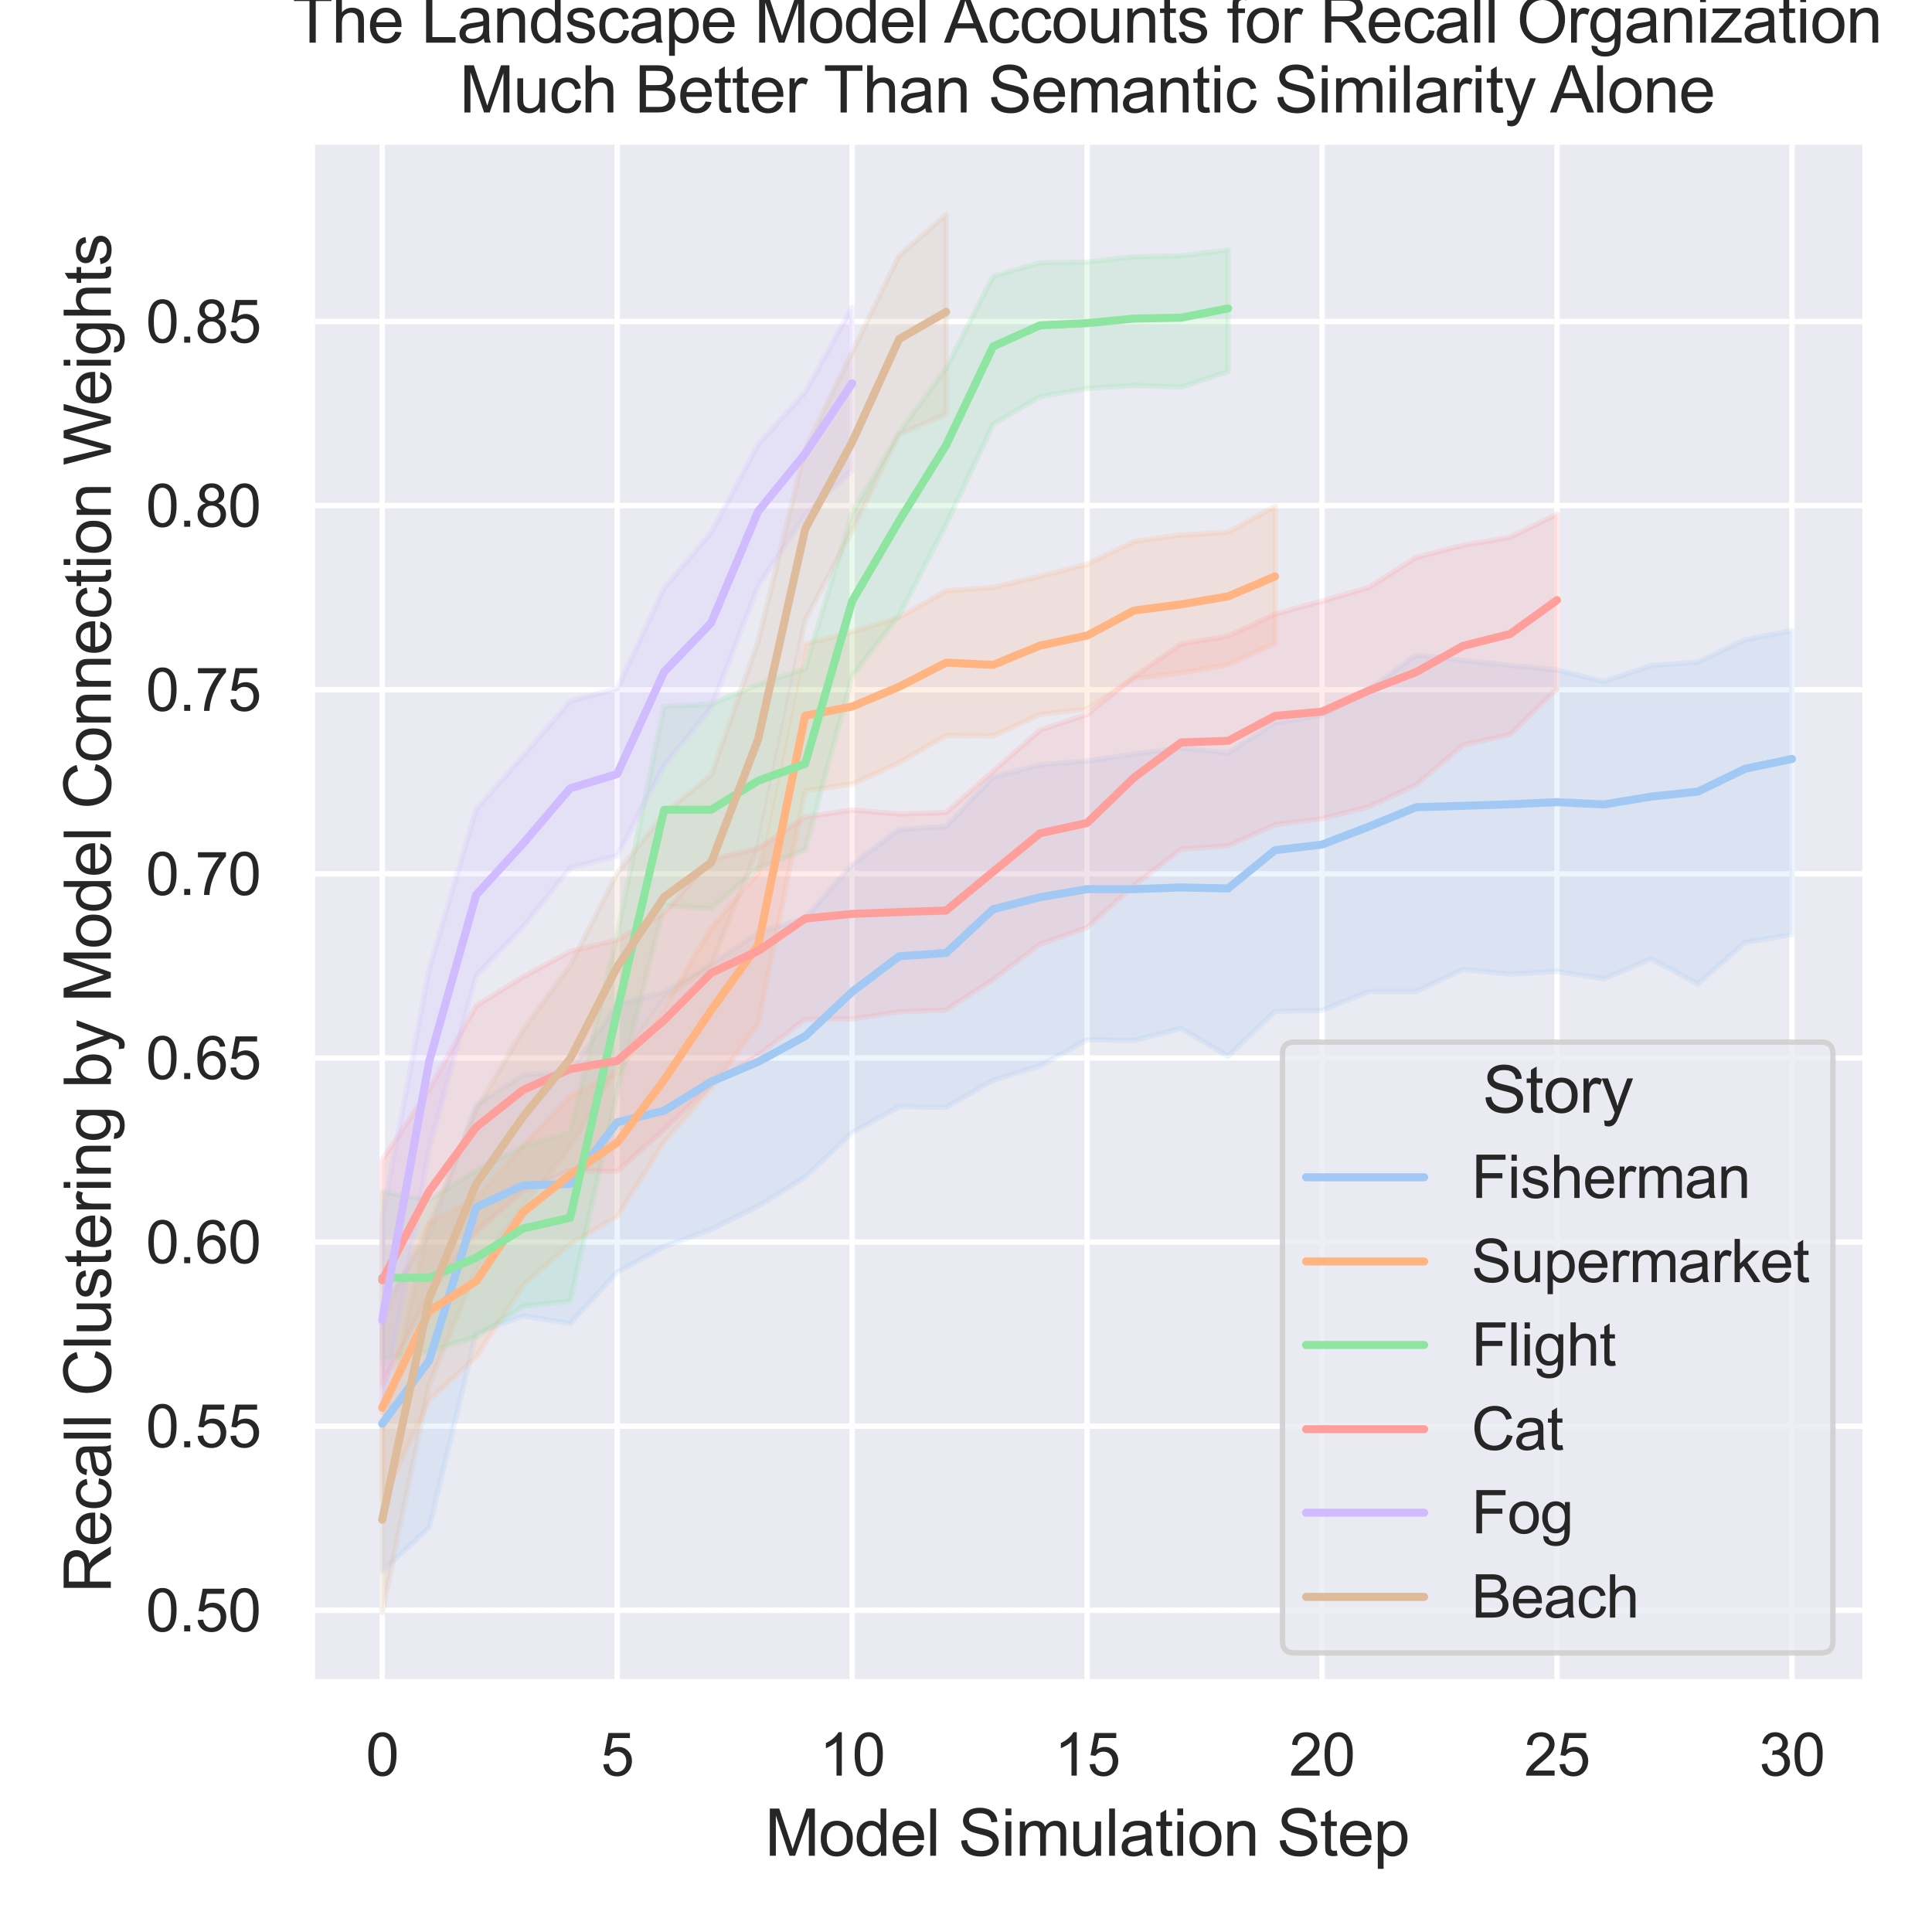 <?xml version="1.0" encoding="utf-8" standalone="no"?>
<!DOCTYPE svg PUBLIC "-//W3C//DTD SVG 1.1//EN"
  "http://www.w3.org/Graphics/SVG/1.1/DTD/svg11.dtd">
<svg height="360pt" version="1.1" viewBox="0 0 360 360" width="360pt" xmlns="http://www.w3.org/2000/svg" xmlns:xlink="http://www.w3.org/1999/xlink">
 <defs>
  <style type="text/css">*{stroke-linecap:butt;stroke-linejoin:round;}</style>
 </defs>
 <g id="figure_1">
  <g id="patch_1">
   <path d="M 0 360 
L 360 360 
L 360 0 
L 0 0 
z
" style="fill:#ffffff;"/>
  </g>
  <g id="axes_1">
   <g id="patch_2">
    <path d="M 58.085 313.493 
L 347.04 313.493 
L 347.04 26.96 
L 58.085 26.96 
z
" style="fill:#eaeaf2;"/>
   </g>
   <g id="matplotlib.axis_1">
    <g id="xtick_1">
     <g id="line2d_1">
      <path clip-path="url(#p34be97e1ba)" d="M 71.219 313.493 
L 71.219 26.96 
" style="fill:none;stroke:#ffffff;stroke-linecap:round;"/>
     </g>
     <g id="text_1">
      <!-- 0 -->
      <g style="fill:#262626;" transform="translate(68.161 330.867)scale(0.11 -0.11)">
       <defs>
        <path d="M 266 2259 
Q 266 3072 433 3567 
Q 600 4063 929 4331 
Q 1259 4600 1759 4600 
Q 2128 4600 2406 4451 
Q 2684 4303 2865 4023 
Q 3047 3744 3150 3342 
Q 3253 2941 3253 2259 
Q 3253 1453 3087 958 
Q 2922 463 2592 192 
Q 2263 -78 1759 -78 
Q 1097 -78 719 397 
Q 266 969 266 2259 
z
M 844 2259 
Q 844 1131 1108 757 
Q 1372 384 1759 384 
Q 2147 384 2411 759 
Q 2675 1134 2675 2259 
Q 2675 3391 2411 3762 
Q 2147 4134 1753 4134 
Q 1366 4134 1134 3806 
Q 844 3388 844 2259 
z
" id="ArialMT-30" transform="scale(0.016)"/>
       </defs>
       <use xlink:href="#ArialMT-30"/>
      </g>
     </g>
    </g>
    <g id="xtick_2">
     <g id="line2d_2">
      <path clip-path="url(#p34be97e1ba)" d="M 115 313.493 
L 115 26.96 
" style="fill:none;stroke:#ffffff;stroke-linecap:round;"/>
     </g>
     <g id="text_2">
      <!-- 5 -->
      <g style="fill:#262626;" transform="translate(111.942 330.867)scale(0.11 -0.11)">
       <defs>
        <path d="M 266 1200 
L 856 1250 
Q 922 819 1161 601 
Q 1400 384 1738 384 
Q 2144 384 2425 690 
Q 2706 997 2706 1503 
Q 2706 1984 2436 2262 
Q 2166 2541 1728 2541 
Q 1456 2541 1237 2417 
Q 1019 2294 894 2097 
L 366 2166 
L 809 4519 
L 3088 4519 
L 3088 3981 
L 1259 3981 
L 1013 2750 
Q 1425 3038 1878 3038 
Q 2478 3038 2890 2622 
Q 3303 2206 3303 1553 
Q 3303 931 2941 478 
Q 2500 -78 1738 -78 
Q 1113 -78 717 272 
Q 322 622 266 1200 
z
" id="ArialMT-35" transform="scale(0.016)"/>
       </defs>
       <use xlink:href="#ArialMT-35"/>
      </g>
     </g>
    </g>
    <g id="xtick_3">
     <g id="line2d_3">
      <path clip-path="url(#p34be97e1ba)" d="M 158.781 313.493 
L 158.781 26.96 
" style="fill:none;stroke:#ffffff;stroke-linecap:round;"/>
     </g>
     <g id="text_3">
      <!-- 10 -->
      <g style="fill:#262626;" transform="translate(152.664 330.867)scale(0.11 -0.11)">
       <defs>
        <path d="M 2384 0 
L 1822 0 
L 1822 3584 
Q 1619 3391 1289 3197 
Q 959 3003 697 2906 
L 697 3450 
Q 1169 3672 1522 3987 
Q 1875 4303 2022 4600 
L 2384 4600 
L 2384 0 
z
" id="ArialMT-31" transform="scale(0.016)"/>
       </defs>
       <use xlink:href="#ArialMT-31"/>
       <use x="55.615" xlink:href="#ArialMT-30"/>
      </g>
     </g>
    </g>
    <g id="xtick_4">
     <g id="line2d_4">
      <path clip-path="url(#p34be97e1ba)" d="M 202.562 313.493 
L 202.562 26.96 
" style="fill:none;stroke:#ffffff;stroke-linecap:round;"/>
     </g>
     <g id="text_4">
      <!-- 15 -->
      <g style="fill:#262626;" transform="translate(196.445 330.867)scale(0.11 -0.11)">
       <use xlink:href="#ArialMT-31"/>
       <use x="55.615" xlink:href="#ArialMT-35"/>
      </g>
     </g>
    </g>
    <g id="xtick_5">
     <g id="line2d_5">
      <path clip-path="url(#p34be97e1ba)" d="M 246.344 313.493 
L 246.344 26.96 
" style="fill:none;stroke:#ffffff;stroke-linecap:round;"/>
     </g>
     <g id="text_5">
      <!-- 20 -->
      <g style="fill:#262626;" transform="translate(240.227 330.867)scale(0.11 -0.11)">
       <defs>
        <path d="M 3222 541 
L 3222 0 
L 194 0 
Q 188 203 259 391 
Q 375 700 629 1000 
Q 884 1300 1366 1694 
Q 2113 2306 2375 2664 
Q 2638 3022 2638 3341 
Q 2638 3675 2398 3904 
Q 2159 4134 1775 4134 
Q 1369 4134 1125 3890 
Q 881 3647 878 3216 
L 300 3275 
Q 359 3922 746 4261 
Q 1134 4600 1788 4600 
Q 2447 4600 2831 4234 
Q 3216 3869 3216 3328 
Q 3216 3053 3103 2787 
Q 2991 2522 2730 2228 
Q 2469 1934 1863 1422 
Q 1356 997 1212 845 
Q 1069 694 975 541 
L 3222 541 
z
" id="ArialMT-32" transform="scale(0.016)"/>
       </defs>
       <use xlink:href="#ArialMT-32"/>
       <use x="55.615" xlink:href="#ArialMT-30"/>
      </g>
     </g>
    </g>
    <g id="xtick_6">
     <g id="line2d_6">
      <path clip-path="url(#p34be97e1ba)" d="M 290.125 313.493 
L 290.125 26.96 
" style="fill:none;stroke:#ffffff;stroke-linecap:round;"/>
     </g>
     <g id="text_6">
      <!-- 25 -->
      <g style="fill:#262626;" transform="translate(284.008 330.867)scale(0.11 -0.11)">
       <use xlink:href="#ArialMT-32"/>
       <use x="55.615" xlink:href="#ArialMT-35"/>
      </g>
     </g>
    </g>
    <g id="xtick_7">
     <g id="line2d_7">
      <path clip-path="url(#p34be97e1ba)" d="M 333.906 313.493 
L 333.906 26.96 
" style="fill:none;stroke:#ffffff;stroke-linecap:round;"/>
     </g>
     <g id="text_7">
      <!-- 30 -->
      <g style="fill:#262626;" transform="translate(327.789 330.867)scale(0.11 -0.11)">
       <defs>
        <path d="M 269 1209 
L 831 1284 
Q 928 806 1161 595 
Q 1394 384 1728 384 
Q 2125 384 2398 659 
Q 2672 934 2672 1341 
Q 2672 1728 2419 1979 
Q 2166 2231 1775 2231 
Q 1616 2231 1378 2169 
L 1441 2663 
Q 1497 2656 1531 2656 
Q 1891 2656 2178 2843 
Q 2466 3031 2466 3422 
Q 2466 3731 2256 3934 
Q 2047 4138 1716 4138 
Q 1388 4138 1169 3931 
Q 950 3725 888 3313 
L 325 3413 
Q 428 3978 793 4289 
Q 1159 4600 1703 4600 
Q 2078 4600 2393 4439 
Q 2709 4278 2876 4000 
Q 3044 3722 3044 3409 
Q 3044 3113 2884 2869 
Q 2725 2625 2413 2481 
Q 2819 2388 3044 2092 
Q 3269 1797 3269 1353 
Q 3269 753 2831 336 
Q 2394 -81 1725 -81 
Q 1122 -81 723 278 
Q 325 638 269 1209 
z
" id="ArialMT-33" transform="scale(0.016)"/>
       </defs>
       <use xlink:href="#ArialMT-33"/>
       <use x="55.615" xlink:href="#ArialMT-30"/>
      </g>
     </g>
    </g>
    <g id="text_8">
     <!-- Model Simulation Step -->
     <g style="fill:#262626;" transform="translate(142.533 345.789)scale(0.12 -0.12)">
      <defs>
       <path d="M 475 0 
L 475 4581 
L 1388 4581 
L 2472 1338 
Q 2622 884 2691 659 
Q 2769 909 2934 1394 
L 4031 4581 
L 4847 4581 
L 4847 0 
L 4263 0 
L 4263 3834 
L 2931 0 
L 2384 0 
L 1059 3900 
L 1059 0 
L 475 0 
z
" id="ArialMT-4d" transform="scale(0.016)"/>
       <path d="M 213 1659 
Q 213 2581 725 3025 
Q 1153 3394 1769 3394 
Q 2453 3394 2887 2945 
Q 3322 2497 3322 1706 
Q 3322 1066 3130 698 
Q 2938 331 2570 128 
Q 2203 -75 1769 -75 
Q 1072 -75 642 372 
Q 213 819 213 1659 
z
M 791 1659 
Q 791 1022 1069 705 
Q 1347 388 1769 388 
Q 2188 388 2466 706 
Q 2744 1025 2744 1678 
Q 2744 2294 2464 2611 
Q 2184 2928 1769 2928 
Q 1347 2928 1069 2612 
Q 791 2297 791 1659 
z
" id="ArialMT-6f" transform="scale(0.016)"/>
       <path d="M 2575 0 
L 2575 419 
Q 2259 -75 1647 -75 
Q 1250 -75 917 144 
Q 584 363 401 755 
Q 219 1147 219 1656 
Q 219 2153 384 2558 
Q 550 2963 881 3178 
Q 1213 3394 1622 3394 
Q 1922 3394 2156 3267 
Q 2391 3141 2538 2938 
L 2538 4581 
L 3097 4581 
L 3097 0 
L 2575 0 
z
M 797 1656 
Q 797 1019 1065 703 
Q 1334 388 1700 388 
Q 2069 388 2326 689 
Q 2584 991 2584 1609 
Q 2584 2291 2321 2609 
Q 2059 2928 1675 2928 
Q 1300 2928 1048 2622 
Q 797 2316 797 1656 
z
" id="ArialMT-64" transform="scale(0.016)"/>
       <path d="M 2694 1069 
L 3275 997 
Q 3138 488 2766 206 
Q 2394 -75 1816 -75 
Q 1088 -75 661 373 
Q 234 822 234 1631 
Q 234 2469 665 2931 
Q 1097 3394 1784 3394 
Q 2450 3394 2872 2941 
Q 3294 2488 3294 1666 
Q 3294 1616 3291 1516 
L 816 1516 
Q 847 969 1125 678 
Q 1403 388 1819 388 
Q 2128 388 2347 550 
Q 2566 713 2694 1069 
z
M 847 1978 
L 2700 1978 
Q 2663 2397 2488 2606 
Q 2219 2931 1791 2931 
Q 1403 2931 1139 2672 
Q 875 2413 847 1978 
z
" id="ArialMT-65" transform="scale(0.016)"/>
       <path d="M 409 0 
L 409 4581 
L 972 4581 
L 972 0 
L 409 0 
z
" id="ArialMT-6c" transform="scale(0.016)"/>
       <path id="ArialMT-20" transform="scale(0.016)"/>
       <path d="M 288 1472 
L 859 1522 
Q 900 1178 1048 958 
Q 1197 738 1509 602 
Q 1822 466 2213 466 
Q 2559 466 2825 569 
Q 3091 672 3220 851 
Q 3350 1031 3350 1244 
Q 3350 1459 3225 1620 
Q 3100 1781 2813 1891 
Q 2628 1963 1997 2114 
Q 1366 2266 1113 2400 
Q 784 2572 623 2826 
Q 463 3081 463 3397 
Q 463 3744 659 4045 
Q 856 4347 1234 4503 
Q 1613 4659 2075 4659 
Q 2584 4659 2973 4495 
Q 3363 4331 3572 4012 
Q 3781 3694 3797 3291 
L 3216 3247 
Q 3169 3681 2898 3903 
Q 2628 4125 2100 4125 
Q 1550 4125 1298 3923 
Q 1047 3722 1047 3438 
Q 1047 3191 1225 3031 
Q 1400 2872 2139 2705 
Q 2878 2538 3153 2413 
Q 3553 2228 3743 1945 
Q 3934 1663 3934 1294 
Q 3934 928 3725 604 
Q 3516 281 3123 101 
Q 2731 -78 2241 -78 
Q 1619 -78 1198 103 
Q 778 284 539 648 
Q 300 1013 288 1472 
z
" id="ArialMT-53" transform="scale(0.016)"/>
       <path d="M 425 3934 
L 425 4581 
L 988 4581 
L 988 3934 
L 425 3934 
z
M 425 0 
L 425 3319 
L 988 3319 
L 988 0 
L 425 0 
z
" id="ArialMT-69" transform="scale(0.016)"/>
       <path d="M 422 0 
L 422 3319 
L 925 3319 
L 925 2853 
Q 1081 3097 1340 3245 
Q 1600 3394 1931 3394 
Q 2300 3394 2536 3241 
Q 2772 3088 2869 2813 
Q 3263 3394 3894 3394 
Q 4388 3394 4653 3120 
Q 4919 2847 4919 2278 
L 4919 0 
L 4359 0 
L 4359 2091 
Q 4359 2428 4304 2576 
Q 4250 2725 4106 2815 
Q 3963 2906 3769 2906 
Q 3419 2906 3187 2673 
Q 2956 2441 2956 1928 
L 2956 0 
L 2394 0 
L 2394 2156 
Q 2394 2531 2256 2718 
Q 2119 2906 1806 2906 
Q 1569 2906 1367 2781 
Q 1166 2656 1075 2415 
Q 984 2175 984 1722 
L 984 0 
L 422 0 
z
" id="ArialMT-6d" transform="scale(0.016)"/>
       <path d="M 2597 0 
L 2597 488 
Q 2209 -75 1544 -75 
Q 1250 -75 995 37 
Q 741 150 617 320 
Q 494 491 444 738 
Q 409 903 409 1263 
L 409 3319 
L 972 3319 
L 972 1478 
Q 972 1038 1006 884 
Q 1059 663 1231 536 
Q 1403 409 1656 409 
Q 1909 409 2131 539 
Q 2353 669 2445 892 
Q 2538 1116 2538 1541 
L 2538 3319 
L 3100 3319 
L 3100 0 
L 2597 0 
z
" id="ArialMT-75" transform="scale(0.016)"/>
       <path d="M 2588 409 
Q 2275 144 1986 34 
Q 1697 -75 1366 -75 
Q 819 -75 525 192 
Q 231 459 231 875 
Q 231 1119 342 1320 
Q 453 1522 633 1644 
Q 813 1766 1038 1828 
Q 1203 1872 1538 1913 
Q 2219 1994 2541 2106 
Q 2544 2222 2544 2253 
Q 2544 2597 2384 2738 
Q 2169 2928 1744 2928 
Q 1347 2928 1158 2789 
Q 969 2650 878 2297 
L 328 2372 
Q 403 2725 575 2942 
Q 747 3159 1072 3276 
Q 1397 3394 1825 3394 
Q 2250 3394 2515 3294 
Q 2781 3194 2906 3042 
Q 3031 2891 3081 2659 
Q 3109 2516 3109 2141 
L 3109 1391 
Q 3109 606 3145 398 
Q 3181 191 3288 0 
L 2700 0 
Q 2613 175 2588 409 
z
M 2541 1666 
Q 2234 1541 1622 1453 
Q 1275 1403 1131 1340 
Q 988 1278 909 1158 
Q 831 1038 831 891 
Q 831 666 1001 516 
Q 1172 366 1500 366 
Q 1825 366 2078 508 
Q 2331 650 2450 897 
Q 2541 1088 2541 1459 
L 2541 1666 
z
" id="ArialMT-61" transform="scale(0.016)"/>
       <path d="M 1650 503 
L 1731 6 
Q 1494 -44 1306 -44 
Q 1000 -44 831 53 
Q 663 150 594 308 
Q 525 466 525 972 
L 525 2881 
L 113 2881 
L 113 3319 
L 525 3319 
L 525 4141 
L 1084 4478 
L 1084 3319 
L 1650 3319 
L 1650 2881 
L 1084 2881 
L 1084 941 
Q 1084 700 1114 631 
Q 1144 563 1211 522 
Q 1278 481 1403 481 
Q 1497 481 1650 503 
z
" id="ArialMT-74" transform="scale(0.016)"/>
       <path d="M 422 0 
L 422 3319 
L 928 3319 
L 928 2847 
Q 1294 3394 1984 3394 
Q 2284 3394 2536 3286 
Q 2788 3178 2913 3003 
Q 3038 2828 3088 2588 
Q 3119 2431 3119 2041 
L 3119 0 
L 2556 0 
L 2556 2019 
Q 2556 2363 2490 2533 
Q 2425 2703 2258 2804 
Q 2091 2906 1866 2906 
Q 1506 2906 1245 2678 
Q 984 2450 984 1813 
L 984 0 
L 422 0 
z
" id="ArialMT-6e" transform="scale(0.016)"/>
       <path d="M 422 -1272 
L 422 3319 
L 934 3319 
L 934 2888 
Q 1116 3141 1344 3267 
Q 1572 3394 1897 3394 
Q 2322 3394 2647 3175 
Q 2972 2956 3137 2557 
Q 3303 2159 3303 1684 
Q 3303 1175 3120 767 
Q 2938 359 2589 142 
Q 2241 -75 1856 -75 
Q 1575 -75 1351 44 
Q 1128 163 984 344 
L 984 -1272 
L 422 -1272 
z
M 931 1641 
Q 931 1000 1190 694 
Q 1450 388 1819 388 
Q 2194 388 2461 705 
Q 2728 1022 2728 1688 
Q 2728 2322 2467 2637 
Q 2206 2953 1844 2953 
Q 1484 2953 1207 2617 
Q 931 2281 931 1641 
z
" id="ArialMT-70" transform="scale(0.016)"/>
      </defs>
      <use xlink:href="#ArialMT-4d"/>
      <use x="83.301" xlink:href="#ArialMT-6f"/>
      <use x="138.916" xlink:href="#ArialMT-64"/>
      <use x="194.531" xlink:href="#ArialMT-65"/>
      <use x="250.146" xlink:href="#ArialMT-6c"/>
      <use x="272.363" xlink:href="#ArialMT-20"/>
      <use x="300.146" xlink:href="#ArialMT-53"/>
      <use x="366.846" xlink:href="#ArialMT-69"/>
      <use x="389.062" xlink:href="#ArialMT-6d"/>
      <use x="472.363" xlink:href="#ArialMT-75"/>
      <use x="527.979" xlink:href="#ArialMT-6c"/>
      <use x="550.195" xlink:href="#ArialMT-61"/>
      <use x="605.811" xlink:href="#ArialMT-74"/>
      <use x="633.594" xlink:href="#ArialMT-69"/>
      <use x="655.811" xlink:href="#ArialMT-6f"/>
      <use x="711.426" xlink:href="#ArialMT-6e"/>
      <use x="767.041" xlink:href="#ArialMT-20"/>
      <use x="794.824" xlink:href="#ArialMT-53"/>
      <use x="861.523" xlink:href="#ArialMT-74"/>
      <use x="889.307" xlink:href="#ArialMT-65"/>
      <use x="944.922" xlink:href="#ArialMT-70"/>
     </g>
    </g>
   </g>
   <g id="matplotlib.axis_2">
    <g id="ytick_1">
     <g id="line2d_8">
      <path clip-path="url(#p34be97e1ba)" d="M 58.085 300.052 
L 347.04 300.052 
" style="fill:none;stroke:#ffffff;stroke-linecap:round;"/>
     </g>
     <g id="text_9">
      <!-- 0.50 -->
      <g style="fill:#262626;" transform="translate(27.178 303.989)scale(0.11 -0.11)">
       <defs>
        <path d="M 581 0 
L 581 641 
L 1222 641 
L 1222 0 
L 581 0 
z
" id="ArialMT-2e" transform="scale(0.016)"/>
       </defs>
       <use xlink:href="#ArialMT-30"/>
       <use x="55.615" xlink:href="#ArialMT-2e"/>
       <use x="83.398" xlink:href="#ArialMT-35"/>
       <use x="139.014" xlink:href="#ArialMT-30"/>
      </g>
     </g>
    </g>
    <g id="ytick_2">
     <g id="line2d_9">
      <path clip-path="url(#p34be97e1ba)" d="M 58.085 265.746 
L 347.04 265.746 
" style="fill:none;stroke:#ffffff;stroke-linecap:round;"/>
     </g>
     <g id="text_10">
      <!-- 0.55 -->
      <g style="fill:#262626;" transform="translate(27.178 269.683)scale(0.11 -0.11)">
       <use xlink:href="#ArialMT-30"/>
       <use x="55.615" xlink:href="#ArialMT-2e"/>
       <use x="83.398" xlink:href="#ArialMT-35"/>
       <use x="139.014" xlink:href="#ArialMT-35"/>
      </g>
     </g>
    </g>
    <g id="ytick_3">
     <g id="line2d_10">
      <path clip-path="url(#p34be97e1ba)" d="M 58.085 231.44 
L 347.04 231.44 
" style="fill:none;stroke:#ffffff;stroke-linecap:round;"/>
     </g>
     <g id="text_11">
      <!-- 0.60 -->
      <g style="fill:#262626;" transform="translate(27.178 235.377)scale(0.11 -0.11)">
       <defs>
        <path d="M 3184 3459 
L 2625 3416 
Q 2550 3747 2413 3897 
Q 2184 4138 1850 4138 
Q 1581 4138 1378 3988 
Q 1113 3794 959 3422 
Q 806 3050 800 2363 
Q 1003 2672 1297 2822 
Q 1591 2972 1913 2972 
Q 2475 2972 2870 2558 
Q 3266 2144 3266 1488 
Q 3266 1056 3080 686 
Q 2894 316 2569 119 
Q 2244 -78 1831 -78 
Q 1128 -78 684 439 
Q 241 956 241 2144 
Q 241 3472 731 4075 
Q 1159 4600 1884 4600 
Q 2425 4600 2770 4297 
Q 3116 3994 3184 3459 
z
M 888 1484 
Q 888 1194 1011 928 
Q 1134 663 1356 523 
Q 1578 384 1822 384 
Q 2178 384 2434 671 
Q 2691 959 2691 1453 
Q 2691 1928 2437 2201 
Q 2184 2475 1800 2475 
Q 1419 2475 1153 2201 
Q 888 1928 888 1484 
z
" id="ArialMT-36" transform="scale(0.016)"/>
       </defs>
       <use xlink:href="#ArialMT-30"/>
       <use x="55.615" xlink:href="#ArialMT-2e"/>
       <use x="83.398" xlink:href="#ArialMT-36"/>
       <use x="139.014" xlink:href="#ArialMT-30"/>
      </g>
     </g>
    </g>
    <g id="ytick_4">
     <g id="line2d_11">
      <path clip-path="url(#p34be97e1ba)" d="M 58.085 197.134 
L 347.04 197.134 
" style="fill:none;stroke:#ffffff;stroke-linecap:round;"/>
     </g>
     <g id="text_12">
      <!-- 0.65 -->
      <g style="fill:#262626;" transform="translate(27.178 201.071)scale(0.11 -0.11)">
       <use xlink:href="#ArialMT-30"/>
       <use x="55.615" xlink:href="#ArialMT-2e"/>
       <use x="83.398" xlink:href="#ArialMT-36"/>
       <use x="139.014" xlink:href="#ArialMT-35"/>
      </g>
     </g>
    </g>
    <g id="ytick_5">
     <g id="line2d_12">
      <path clip-path="url(#p34be97e1ba)" d="M 58.085 162.828 
L 347.04 162.828 
" style="fill:none;stroke:#ffffff;stroke-linecap:round;"/>
     </g>
     <g id="text_13">
      <!-- 0.70 -->
      <g style="fill:#262626;" transform="translate(27.178 166.765)scale(0.11 -0.11)">
       <defs>
        <path d="M 303 3981 
L 303 4522 
L 3269 4522 
L 3269 4084 
Q 2831 3619 2401 2847 
Q 1972 2075 1738 1259 
Q 1569 684 1522 0 
L 944 0 
Q 953 541 1156 1306 
Q 1359 2072 1739 2783 
Q 2119 3494 2547 3981 
L 303 3981 
z
" id="ArialMT-37" transform="scale(0.016)"/>
       </defs>
       <use xlink:href="#ArialMT-30"/>
       <use x="55.615" xlink:href="#ArialMT-2e"/>
       <use x="83.398" xlink:href="#ArialMT-37"/>
       <use x="139.014" xlink:href="#ArialMT-30"/>
      </g>
     </g>
    </g>
    <g id="ytick_6">
     <g id="line2d_13">
      <path clip-path="url(#p34be97e1ba)" d="M 58.085 128.522 
L 347.04 128.522 
" style="fill:none;stroke:#ffffff;stroke-linecap:round;"/>
     </g>
     <g id="text_14">
      <!-- 0.75 -->
      <g style="fill:#262626;" transform="translate(27.178 132.459)scale(0.11 -0.11)">
       <use xlink:href="#ArialMT-30"/>
       <use x="55.615" xlink:href="#ArialMT-2e"/>
       <use x="83.398" xlink:href="#ArialMT-37"/>
       <use x="139.014" xlink:href="#ArialMT-35"/>
      </g>
     </g>
    </g>
    <g id="ytick_7">
     <g id="line2d_14">
      <path clip-path="url(#p34be97e1ba)" d="M 58.085 94.216 
L 347.04 94.216 
" style="fill:none;stroke:#ffffff;stroke-linecap:round;"/>
     </g>
     <g id="text_15">
      <!-- 0.80 -->
      <g style="fill:#262626;" transform="translate(27.178 98.153)scale(0.11 -0.11)">
       <defs>
        <path d="M 1131 2484 
Q 781 2613 612 2850 
Q 444 3088 444 3419 
Q 444 3919 803 4259 
Q 1163 4600 1759 4600 
Q 2359 4600 2725 4251 
Q 3091 3903 3091 3403 
Q 3091 3084 2923 2848 
Q 2756 2613 2416 2484 
Q 2838 2347 3058 2040 
Q 3278 1734 3278 1309 
Q 3278 722 2862 322 
Q 2447 -78 1769 -78 
Q 1091 -78 675 323 
Q 259 725 259 1325 
Q 259 1772 486 2073 
Q 713 2375 1131 2484 
z
M 1019 3438 
Q 1019 3113 1228 2906 
Q 1438 2700 1772 2700 
Q 2097 2700 2305 2904 
Q 2513 3109 2513 3406 
Q 2513 3716 2298 3927 
Q 2084 4138 1766 4138 
Q 1444 4138 1231 3931 
Q 1019 3725 1019 3438 
z
M 838 1322 
Q 838 1081 952 856 
Q 1066 631 1291 507 
Q 1516 384 1775 384 
Q 2178 384 2440 643 
Q 2703 903 2703 1303 
Q 2703 1709 2433 1975 
Q 2163 2241 1756 2241 
Q 1359 2241 1098 1978 
Q 838 1716 838 1322 
z
" id="ArialMT-38" transform="scale(0.016)"/>
       </defs>
       <use xlink:href="#ArialMT-30"/>
       <use x="55.615" xlink:href="#ArialMT-2e"/>
       <use x="83.398" xlink:href="#ArialMT-38"/>
       <use x="139.014" xlink:href="#ArialMT-30"/>
      </g>
     </g>
    </g>
    <g id="ytick_8">
     <g id="line2d_15">
      <path clip-path="url(#p34be97e1ba)" d="M 58.085 59.91 
L 347.04 59.91 
" style="fill:none;stroke:#ffffff;stroke-linecap:round;"/>
     </g>
     <g id="text_16">
      <!-- 0.85 -->
      <g style="fill:#262626;" transform="translate(27.178 63.847)scale(0.11 -0.11)">
       <use xlink:href="#ArialMT-30"/>
       <use x="55.615" xlink:href="#ArialMT-2e"/>
       <use x="83.398" xlink:href="#ArialMT-38"/>
       <use x="139.014" xlink:href="#ArialMT-35"/>
      </g>
     </g>
    </g>
    <g id="text_17">
     <!-- Recall Clustering by Model Connection Weights -->
     <g style="fill:#262626;" transform="translate(20.652 296.842)rotate(-90)scale(0.12 -0.12)">
      <defs>
       <path d="M 503 0 
L 503 4581 
L 2534 4581 
Q 3147 4581 3465 4457 
Q 3784 4334 3975 4021 
Q 4166 3709 4166 3331 
Q 4166 2844 3850 2509 
Q 3534 2175 2875 2084 
Q 3116 1969 3241 1856 
Q 3506 1613 3744 1247 
L 4541 0 
L 3778 0 
L 3172 953 
Q 2906 1366 2734 1584 
Q 2563 1803 2427 1890 
Q 2291 1978 2150 2013 
Q 2047 2034 1813 2034 
L 1109 2034 
L 1109 0 
L 503 0 
z
M 1109 2559 
L 2413 2559 
Q 2828 2559 3062 2645 
Q 3297 2731 3419 2920 
Q 3541 3109 3541 3331 
Q 3541 3656 3305 3865 
Q 3069 4075 2559 4075 
L 1109 4075 
L 1109 2559 
z
" id="ArialMT-52" transform="scale(0.016)"/>
       <path d="M 2588 1216 
L 3141 1144 
Q 3050 572 2676 248 
Q 2303 -75 1759 -75 
Q 1078 -75 664 370 
Q 250 816 250 1647 
Q 250 2184 428 2587 
Q 606 2991 970 3192 
Q 1334 3394 1763 3394 
Q 2303 3394 2647 3120 
Q 2991 2847 3088 2344 
L 2541 2259 
Q 2463 2594 2264 2762 
Q 2066 2931 1784 2931 
Q 1359 2931 1093 2626 
Q 828 2322 828 1663 
Q 828 994 1084 691 
Q 1341 388 1753 388 
Q 2084 388 2306 591 
Q 2528 794 2588 1216 
z
" id="ArialMT-63" transform="scale(0.016)"/>
       <path d="M 3763 1606 
L 4369 1453 
Q 4178 706 3683 314 
Q 3188 -78 2472 -78 
Q 1731 -78 1267 223 
Q 803 525 561 1097 
Q 319 1669 319 2325 
Q 319 3041 592 3573 
Q 866 4106 1370 4382 
Q 1875 4659 2481 4659 
Q 3169 4659 3637 4309 
Q 4106 3959 4291 3325 
L 3694 3184 
Q 3534 3684 3231 3912 
Q 2928 4141 2469 4141 
Q 1941 4141 1586 3887 
Q 1231 3634 1087 3207 
Q 944 2781 944 2328 
Q 944 1744 1114 1308 
Q 1284 872 1643 656 
Q 2003 441 2422 441 
Q 2931 441 3284 734 
Q 3638 1028 3763 1606 
z
" id="ArialMT-43" transform="scale(0.016)"/>
       <path d="M 197 991 
L 753 1078 
Q 800 744 1014 566 
Q 1228 388 1613 388 
Q 2000 388 2187 545 
Q 2375 703 2375 916 
Q 2375 1106 2209 1216 
Q 2094 1291 1634 1406 
Q 1016 1563 777 1677 
Q 538 1791 414 1992 
Q 291 2194 291 2438 
Q 291 2659 392 2848 
Q 494 3038 669 3163 
Q 800 3259 1026 3326 
Q 1253 3394 1513 3394 
Q 1903 3394 2198 3281 
Q 2494 3169 2634 2976 
Q 2775 2784 2828 2463 
L 2278 2388 
Q 2241 2644 2061 2787 
Q 1881 2931 1553 2931 
Q 1166 2931 1000 2803 
Q 834 2675 834 2503 
Q 834 2394 903 2306 
Q 972 2216 1119 2156 
Q 1203 2125 1616 2013 
Q 2213 1853 2448 1751 
Q 2684 1650 2818 1456 
Q 2953 1263 2953 975 
Q 2953 694 2789 445 
Q 2625 197 2315 61 
Q 2006 -75 1616 -75 
Q 969 -75 630 194 
Q 291 463 197 991 
z
" id="ArialMT-73" transform="scale(0.016)"/>
       <path d="M 416 0 
L 416 3319 
L 922 3319 
L 922 2816 
Q 1116 3169 1280 3281 
Q 1444 3394 1641 3394 
Q 1925 3394 2219 3213 
L 2025 2691 
Q 1819 2813 1613 2813 
Q 1428 2813 1281 2702 
Q 1134 2591 1072 2394 
Q 978 2094 978 1738 
L 978 0 
L 416 0 
z
" id="ArialMT-72" transform="scale(0.016)"/>
       <path d="M 319 -275 
L 866 -356 
Q 900 -609 1056 -725 
Q 1266 -881 1628 -881 
Q 2019 -881 2231 -725 
Q 2444 -569 2519 -288 
Q 2563 -116 2559 434 
Q 2191 0 1641 0 
Q 956 0 581 494 
Q 206 988 206 1678 
Q 206 2153 378 2554 
Q 550 2956 876 3175 
Q 1203 3394 1644 3394 
Q 2231 3394 2613 2919 
L 2613 3319 
L 3131 3319 
L 3131 450 
Q 3131 -325 2973 -648 
Q 2816 -972 2473 -1159 
Q 2131 -1347 1631 -1347 
Q 1038 -1347 672 -1080 
Q 306 -813 319 -275 
z
M 784 1719 
Q 784 1066 1043 766 
Q 1303 466 1694 466 
Q 2081 466 2343 764 
Q 2606 1063 2606 1700 
Q 2606 2309 2336 2618 
Q 2066 2928 1684 2928 
Q 1309 2928 1046 2623 
Q 784 2319 784 1719 
z
" id="ArialMT-67" transform="scale(0.016)"/>
       <path d="M 941 0 
L 419 0 
L 419 4581 
L 981 4581 
L 981 2947 
Q 1338 3394 1891 3394 
Q 2197 3394 2470 3270 
Q 2744 3147 2920 2923 
Q 3097 2700 3197 2384 
Q 3297 2069 3297 1709 
Q 3297 856 2875 390 
Q 2453 -75 1863 -75 
Q 1275 -75 941 416 
L 941 0 
z
M 934 1684 
Q 934 1088 1097 822 
Q 1363 388 1816 388 
Q 2184 388 2453 708 
Q 2722 1028 2722 1663 
Q 2722 2313 2464 2622 
Q 2206 2931 1841 2931 
Q 1472 2931 1203 2611 
Q 934 2291 934 1684 
z
" id="ArialMT-62" transform="scale(0.016)"/>
       <path d="M 397 -1278 
L 334 -750 
Q 519 -800 656 -800 
Q 844 -800 956 -737 
Q 1069 -675 1141 -563 
Q 1194 -478 1313 -144 
Q 1328 -97 1363 -6 
L 103 3319 
L 709 3319 
L 1400 1397 
Q 1534 1031 1641 628 
Q 1738 1016 1872 1384 
L 2581 3319 
L 3144 3319 
L 1881 -56 
Q 1678 -603 1566 -809 
Q 1416 -1088 1222 -1217 
Q 1028 -1347 759 -1347 
Q 597 -1347 397 -1278 
z
" id="ArialMT-79" transform="scale(0.016)"/>
       <path d="M 1294 0 
L 78 4581 
L 700 4581 
L 1397 1578 
Q 1509 1106 1591 641 
Q 1766 1375 1797 1488 
L 2669 4581 
L 3400 4581 
L 4056 2263 
Q 4303 1400 4413 641 
Q 4500 1075 4641 1638 
L 5359 4581 
L 5969 4581 
L 4713 0 
L 4128 0 
L 3163 3491 
Q 3041 3928 3019 4028 
Q 2947 3713 2884 3491 
L 1913 0 
L 1294 0 
z
" id="ArialMT-57" transform="scale(0.016)"/>
       <path d="M 422 0 
L 422 4581 
L 984 4581 
L 984 2938 
Q 1378 3394 1978 3394 
Q 2347 3394 2619 3248 
Q 2891 3103 3008 2847 
Q 3125 2591 3125 2103 
L 3125 0 
L 2563 0 
L 2563 2103 
Q 2563 2525 2380 2717 
Q 2197 2909 1863 2909 
Q 1613 2909 1392 2779 
Q 1172 2650 1078 2428 
Q 984 2206 984 1816 
L 984 0 
L 422 0 
z
" id="ArialMT-68" transform="scale(0.016)"/>
      </defs>
      <use xlink:href="#ArialMT-52"/>
      <use x="72.217" xlink:href="#ArialMT-65"/>
      <use x="127.832" xlink:href="#ArialMT-63"/>
      <use x="177.832" xlink:href="#ArialMT-61"/>
      <use x="233.447" xlink:href="#ArialMT-6c"/>
      <use x="255.664" xlink:href="#ArialMT-6c"/>
      <use x="277.881" xlink:href="#ArialMT-20"/>
      <use x="305.664" xlink:href="#ArialMT-43"/>
      <use x="377.881" xlink:href="#ArialMT-6c"/>
      <use x="400.098" xlink:href="#ArialMT-75"/>
      <use x="455.713" xlink:href="#ArialMT-73"/>
      <use x="505.713" xlink:href="#ArialMT-74"/>
      <use x="533.496" xlink:href="#ArialMT-65"/>
      <use x="589.111" xlink:href="#ArialMT-72"/>
      <use x="622.412" xlink:href="#ArialMT-69"/>
      <use x="644.629" xlink:href="#ArialMT-6e"/>
      <use x="700.244" xlink:href="#ArialMT-67"/>
      <use x="755.859" xlink:href="#ArialMT-20"/>
      <use x="783.643" xlink:href="#ArialMT-62"/>
      <use x="839.258" xlink:href="#ArialMT-79"/>
      <use x="889.258" xlink:href="#ArialMT-20"/>
      <use x="917.041" xlink:href="#ArialMT-4d"/>
      <use x="1000.342" xlink:href="#ArialMT-6f"/>
      <use x="1055.957" xlink:href="#ArialMT-64"/>
      <use x="1111.572" xlink:href="#ArialMT-65"/>
      <use x="1167.188" xlink:href="#ArialMT-6c"/>
      <use x="1189.404" xlink:href="#ArialMT-20"/>
      <use x="1217.188" xlink:href="#ArialMT-43"/>
      <use x="1289.404" xlink:href="#ArialMT-6f"/>
      <use x="1345.02" xlink:href="#ArialMT-6e"/>
      <use x="1400.635" xlink:href="#ArialMT-6e"/>
      <use x="1456.25" xlink:href="#ArialMT-65"/>
      <use x="1511.865" xlink:href="#ArialMT-63"/>
      <use x="1561.865" xlink:href="#ArialMT-74"/>
      <use x="1589.648" xlink:href="#ArialMT-69"/>
      <use x="1611.865" xlink:href="#ArialMT-6f"/>
      <use x="1667.48" xlink:href="#ArialMT-6e"/>
      <use x="1723.096" xlink:href="#ArialMT-20"/>
      <use x="1750.879" xlink:href="#ArialMT-57"/>
      <use x="1843.514" xlink:href="#ArialMT-65"/>
      <use x="1899.129" xlink:href="#ArialMT-69"/>
      <use x="1921.346" xlink:href="#ArialMT-67"/>
      <use x="1976.961" xlink:href="#ArialMT-68"/>
      <use x="2032.576" xlink:href="#ArialMT-74"/>
      <use x="2060.359" xlink:href="#ArialMT-73"/>
     </g>
    </g>
   </g>
   <g id="PolyCollection_1">
    <defs>
     <path d="M 71.219 -116.149 
L 71.219 -67.221 
L 79.976 -75.374 
L 88.732 -111.581 
L 97.488 -114.802 
L 106.244 -113.392 
L 115 -122.956 
L 123.757 -127.705 
L 132.513 -130.925 
L 141.269 -135.253 
L 150.025 -140.679 
L 158.781 -148.957 
L 167.538 -153.813 
L 176.294 -153.672 
L 185.05 -158.729 
L 193.806 -161.434 
L 202.562 -166.26 
L 211.319 -166.136 
L 220.075 -168.359 
L 228.831 -163.188 
L 237.587 -171.574 
L 246.344 -171.722 
L 255.1 -175.266 
L 263.856 -175.269 
L 272.612 -179.34 
L 281.368 -178.506 
L 290.125 -178.991 
L 298.881 -177.628 
L 307.637 -181.307 
L 316.393 -176.682 
L 325.149 -184.407 
L 333.906 -185.855 
L 333.906 -242.509 
L 333.906 -242.509 
L 325.149 -240.775 
L 316.393 -236.639 
L 307.637 -235.955 
L 298.881 -232.997 
L 290.125 -235.158 
L 281.368 -236.007 
L 272.612 -236.939 
L 263.856 -237.929 
L 255.1 -231.48 
L 246.344 -226.693 
L 237.587 -225.335 
L 228.831 -219.685 
L 220.075 -220.658 
L 211.319 -219.499 
L 202.562 -218.194 
L 193.806 -217.48 
L 185.05 -215.208 
L 176.294 -205.983 
L 167.538 -205.424 
L 158.781 -198.875 
L 150.025 -188.917 
L 141.269 -186.228 
L 132.513 -180.303 
L 123.757 -175.204 
L 115 -172.685 
L 106.244 -160.301 
L 97.488 -159.74 
L 88.732 -154.147 
L 79.976 -129.978 
L 71.219 -116.149 
z
" id="mb5b1045b8c" style="stroke:#a1c9f4;stroke-opacity:0.2;"/>
    </defs>
    <g clip-path="url(#p34be97e1ba)">
     <use style="fill:#a1c9f4;fill-opacity:0.2;stroke:#a1c9f4;stroke-opacity:0.2;" x="0" xlink:href="#mb5b1045b8c" y="360"/>
    </g>
   </g>
   <g id="PolyCollection_2">
    <defs>
     <path d="M 71.219 -114.19 
L 71.219 -80.295 
L 79.976 -99.075 
L 88.732 -107.216 
L 97.488 -120.537 
L 106.244 -128.22 
L 115 -133.319 
L 123.757 -147.21 
L 132.513 -157.168 
L 141.269 -169.34 
L 150.025 -212.649 
L 158.781 -213.909 
L 167.538 -217.888 
L 176.294 -222.951 
L 185.05 -222.867 
L 193.806 -226.871 
L 202.562 -227.9 
L 211.319 -233.588 
L 220.075 -234.639 
L 228.831 -236.147 
L 237.587 -240.151 
L 237.587 -265.648 
L 237.587 -265.648 
L 228.831 -260.825 
L 220.075 -260.311 
L 211.319 -259.111 
L 202.562 -254.864 
L 193.806 -252.606 
L 185.05 -250.544 
L 176.294 -249.903 
L 167.538 -244.94 
L 158.781 -242.278 
L 150.025 -239.944 
L 141.269 -197.349 
L 132.513 -187.109 
L 123.757 -172.119 
L 115 -160.053 
L 106.244 -155.749 
L 97.488 -146.517 
L 88.732 -136.661 
L 79.976 -132.175 
L 71.219 -114.19 
z
" id="m29ca0791ea" style="stroke:#ffb482;stroke-opacity:0.2;"/>
    </defs>
    <g clip-path="url(#p34be97e1ba)">
     <use style="fill:#ffb482;fill-opacity:0.2;stroke:#ffb482;stroke-opacity:0.2;" x="0" xlink:href="#m29ca0791ea" y="360"/>
    </g>
   </g>
   <g id="PolyCollection_3">
    <defs>
     <path d="M 71.219 -137.918 
L 71.219 -106.809 
L 79.976 -108.222 
L 88.732 -110.935 
L 97.488 -116.583 
L 106.244 -117.586 
L 115 -156.595 
L 123.757 -191.248 
L 132.513 -190.685 
L 141.269 -198.255 
L 150.025 -201.674 
L 158.781 -233.996 
L 167.538 -245.329 
L 176.294 -262.298 
L 185.05 -280.905 
L 193.806 -286.106 
L 202.562 -287.626 
L 211.319 -288.203 
L 220.075 -287.85 
L 228.831 -290.796 
L 228.831 -313.403 
L 228.831 -313.403 
L 220.075 -312.338 
L 211.319 -312.145 
L 202.562 -311.167 
L 193.806 -311.029 
L 185.05 -308.499 
L 176.294 -291.471 
L 167.538 -279.394 
L 158.781 -264.384 
L 150.025 -235.421 
L 141.269 -232.472 
L 132.513 -228.751 
L 123.757 -228.408 
L 115 -185.912 
L 106.244 -148.964 
L 97.488 -146.416 
L 88.732 -141.839 
L 79.976 -136.39 
L 71.219 -137.918 
z
" id="mad07962385" style="stroke:#8de5a1;stroke-opacity:0.2;"/>
    </defs>
    <g clip-path="url(#p34be97e1ba)">
     <use style="fill:#8de5a1;fill-opacity:0.2;stroke:#8de5a1;stroke-opacity:0.2;" x="0" xlink:href="#mad07962385" y="360"/>
    </g>
   </g>
   <g id="PolyCollection_4">
    <defs>
     <path d="M 71.219 -143.88 
L 71.219 -101.946 
L 79.976 -118.807 
L 88.732 -130.52 
L 97.488 -138.047 
L 106.244 -141.905 
L 115 -141.767 
L 123.757 -149.515 
L 132.513 -157.918 
L 141.269 -163.373 
L 150.025 -170.093 
L 158.781 -170.128 
L 167.538 -171.477 
L 176.294 -171.82 
L 185.05 -177.474 
L 193.806 -184.078 
L 202.562 -187.179 
L 211.319 -195.034 
L 220.075 -201.773 
L 228.831 -202.394 
L 237.587 -206.346 
L 246.344 -207.46 
L 255.1 -209.69 
L 263.856 -213.76 
L 272.612 -221.176 
L 281.368 -223.129 
L 290.125 -231.659 
L 290.125 -264.212 
L 290.125 -264.212 
L 281.368 -259.868 
L 272.612 -258.396 
L 263.856 -256.116 
L 255.1 -250.543 
L 246.344 -247.985 
L 237.587 -245.57 
L 228.831 -241.467 
L 220.075 -240.005 
L 211.319 -233.93 
L 202.562 -226.881 
L 193.806 -223.973 
L 185.05 -216.274 
L 176.294 -208.603 
L 167.538 -208.332 
L 158.781 -209.071 
L 150.025 -207.762 
L 141.269 -201.9 
L 132.513 -199.873 
L 123.757 -189.84 
L 115 -184.856 
L 106.244 -182.716 
L 97.488 -177.994 
L 88.732 -172.605 
L 79.976 -156.979 
L 71.219 -143.88 
z
" id="m51ca6d8a2f" style="stroke:#ff9f9b;stroke-opacity:0.2;"/>
    </defs>
    <g clip-path="url(#p34be97e1ba)">
     <use style="fill:#ff9f9b;fill-opacity:0.2;stroke:#ff9f9b;stroke-opacity:0.2;" x="0" xlink:href="#m51ca6d8a2f" y="360"/>
    </g>
   </g>
   <g id="PolyCollection_5">
    <defs>
     <path d="M 71.219 -133.016 
L 71.219 -96.827 
L 79.976 -146.053 
L 88.732 -178.213 
L 97.488 -187.349 
L 106.244 -198.289 
L 115 -200.515 
L 123.757 -217.374 
L 132.513 -228.136 
L 141.269 -250.767 
L 150.025 -264.046 
L 158.781 -272.358 
L 158.781 -302.79 
L 158.781 -302.79 
L 150.025 -286.911 
L 141.269 -277.179 
L 132.513 -260.776 
L 123.757 -250.387 
L 115 -231.724 
L 106.244 -229.34 
L 97.488 -219.155 
L 88.732 -209.221 
L 79.976 -179.454 
L 71.219 -133.016 
z
" id="m5cf5c85e5c" style="stroke:#d0bbff;stroke-opacity:0.2;"/>
    </defs>
    <g clip-path="url(#p34be97e1ba)">
     <use style="fill:#d0bbff;fill-opacity:0.2;stroke:#d0bbff;stroke-opacity:0.2;" x="0" xlink:href="#m5cf5c85e5c" y="360"/>
    </g>
   </g>
   <g id="PolyCollection_6">
    <defs>
     <path d="M 71.219 -93.431 
L 71.219 -59.531 
L 79.976 -101.998 
L 88.732 -123.461 
L 97.488 -135.221 
L 106.244 -146.331 
L 115 -161.207 
L 123.757 -173.977 
L 132.513 -180.068 
L 141.269 -202.2 
L 150.025 -244.461 
L 158.781 -261.086 
L 167.538 -279.064 
L 176.294 -282.805 
L 176.294 -320.016 
L 176.294 -320.016 
L 167.538 -312.345 
L 158.781 -294.398 
L 150.025 -276.215 
L 141.269 -240.475 
L 132.513 -215.55 
L 123.757 -208.493 
L 115 -197.293 
L 106.244 -180.104 
L 97.488 -168.106 
L 88.732 -153.175 
L 79.976 -131.975 
L 71.219 -93.431 
z
" id="mb64c3f2c43" style="stroke:#debb9b;stroke-opacity:0.2;"/>
    </defs>
    <g clip-path="url(#p34be97e1ba)">
     <use style="fill:#debb9b;fill-opacity:0.2;stroke:#debb9b;stroke-opacity:0.2;" x="0" xlink:href="#mb64c3f2c43" y="360"/>
    </g>
   </g>
   <g id="line2d_16">
    <path clip-path="url(#p34be97e1ba)" d="M 71.219 265.266 
L 79.976 253.487 
L 88.732 224.966 
L 97.488 220.88 
L 106.244 220.613 
L 115 209.117 
L 123.757 206.954 
L 132.513 201.555 
L 141.269 197.859 
L 150.025 193.074 
L 158.781 184.809 
L 167.538 178.196 
L 176.294 177.571 
L 185.05 169.426 
L 193.806 167.182 
L 202.562 165.679 
L 211.319 165.679 
L 220.075 165.362 
L 228.831 165.552 
L 237.587 158.417 
L 246.344 157.375 
L 255.1 154.013 
L 263.856 150.419 
L 272.612 150.148 
L 281.368 149.87 
L 290.125 149.468 
L 298.881 149.894 
L 307.637 148.435 
L 316.393 147.504 
L 325.149 143.252 
L 333.906 141.421 
" style="fill:none;stroke:#a1c9f4;stroke-linecap:round;stroke-width:1.5;"/>
   </g>
   <g id="line2d_17">
    <path clip-path="url(#p34be97e1ba)" d="M 71.219 262.324 
L 79.976 244.286 
L 88.732 238.733 
L 97.488 225.865 
L 106.244 218.88 
L 115 212.924 
L 123.757 201.227 
L 132.513 188.234 
L 141.269 176.135 
L 150.025 133.349 
L 158.781 131.657 
L 167.538 127.97 
L 176.294 123.476 
L 185.05 123.89 
L 193.806 120.296 
L 202.562 118.431 
L 211.319 113.761 
L 220.075 112.616 
L 228.831 111.127 
L 237.587 107.414 
" style="fill:none;stroke:#ffb482;stroke-linecap:round;stroke-width:1.5;"/>
   </g>
   <g id="line2d_18">
    <path clip-path="url(#p34be97e1ba)" d="M 71.219 238.103 
L 79.976 238.103 
L 88.732 234.352 
L 97.488 228.901 
L 106.244 226.896 
L 115 188.411 
L 123.757 150.898 
L 132.513 150.879 
L 141.269 145.486 
L 150.025 142.331 
L 158.781 112.02 
L 167.538 97.057 
L 176.294 82.948 
L 185.05 64.558 
L 193.806 60.617 
L 202.562 60.215 
L 211.319 59.359 
L 220.075 59.202 
L 228.831 57.469 
" style="fill:none;stroke:#8de5a1;stroke-linecap:round;stroke-width:1.5;"/>
   </g>
   <g id="line2d_19">
    <path clip-path="url(#p34be97e1ba)" d="M 71.219 238.556 
L 79.976 221.963 
L 88.732 210.017 
L 97.488 203.084 
L 106.244 199.197 
L 115 197.678 
L 123.757 190.104 
L 132.513 181.302 
L 141.269 177.196 
L 150.025 171.161 
L 158.781 170.295 
L 167.538 169.957 
L 176.294 169.672 
L 185.05 162.426 
L 193.806 155.274 
L 202.562 153.349 
L 211.319 144.879 
L 220.075 138.347 
L 228.831 138.049 
L 237.587 133.4 
L 246.344 132.608 
L 255.1 128.652 
L 263.856 125.237 
L 272.612 120.352 
L 281.368 118.141 
L 290.125 111.825 
" style="fill:none;stroke:#ff9f9b;stroke-linecap:round;stroke-width:1.5;"/>
   </g>
   <g id="line2d_20">
    <path clip-path="url(#p34be97e1ba)" d="M 71.219 245.991 
L 79.976 197.759 
L 88.732 166.75 
L 97.488 157.157 
L 106.244 146.893 
L 115 144.232 
L 123.757 125.175 
L 132.513 116.056 
L 141.269 95.277 
L 150.025 84.538 
L 158.781 71.427 
" style="fill:none;stroke:#d0bbff;stroke-linecap:round;stroke-width:1.5;"/>
   </g>
   <g id="line2d_21">
    <path clip-path="url(#p34be97e1ba)" d="M 71.219 283.181 
L 79.976 241.937 
L 88.732 220.565 
L 97.488 208.059 
L 106.244 197.285 
L 115 180.187 
L 123.757 167.155 
L 132.513 160.724 
L 141.269 137.743 
L 150.025 98.573 
L 158.781 82.383 
L 167.538 63.185 
L 176.294 58.123 
" style="fill:none;stroke:#debb9b;stroke-linecap:round;stroke-width:1.5;"/>
   </g>
   <g id="line2d_22"/>
   <g id="line2d_23"/>
   <g id="line2d_24"/>
   <g id="line2d_25"/>
   <g id="line2d_26"/>
   <g id="line2d_27"/>
   <g id="patch_3">
    <path d="M 58.085 313.493 
L 58.085 26.96 
" style="fill:none;stroke:#ffffff;stroke-linecap:square;stroke-linejoin:miter;stroke-width:1.25;"/>
   </g>
   <g id="patch_4">
    <path d="M 58.085 313.493 
L 347.04 313.493 
" style="fill:none;stroke:#ffffff;stroke-linecap:square;stroke-linejoin:miter;stroke-width:1.25;"/>
   </g>
   <g id="text_18">
    <!-- The Landscape Model Accounts for Recall Organization -->
    <g style="fill:#262626;" transform="translate(54.487 7.952)scale(0.12 -0.12)">
     <defs>
      <path d="M 1659 0 
L 1659 4041 
L 150 4041 
L 150 4581 
L 3781 4581 
L 3781 4041 
L 2266 4041 
L 2266 0 
L 1659 0 
z
" id="ArialMT-54" transform="scale(0.016)"/>
      <path d="M 469 0 
L 469 4581 
L 1075 4581 
L 1075 541 
L 3331 541 
L 3331 0 
L 469 0 
z
" id="ArialMT-4c" transform="scale(0.016)"/>
      <path d="M -9 0 
L 1750 4581 
L 2403 4581 
L 4278 0 
L 3588 0 
L 3053 1388 
L 1138 1388 
L 634 0 
L -9 0 
z
M 1313 1881 
L 2866 1881 
L 2388 3150 
Q 2169 3728 2063 4100 
Q 1975 3659 1816 3225 
L 1313 1881 
z
" id="ArialMT-41" transform="scale(0.016)"/>
      <path d="M 556 0 
L 556 2881 
L 59 2881 
L 59 3319 
L 556 3319 
L 556 3672 
Q 556 4006 616 4169 
Q 697 4388 901 4523 
Q 1106 4659 1475 4659 
Q 1713 4659 2000 4603 
L 1916 4113 
Q 1741 4144 1584 4144 
Q 1328 4144 1222 4034 
Q 1116 3925 1116 3625 
L 1116 3319 
L 1763 3319 
L 1763 2881 
L 1116 2881 
L 1116 0 
L 556 0 
z
" id="ArialMT-66" transform="scale(0.016)"/>
      <path d="M 309 2231 
Q 309 3372 921 4017 
Q 1534 4663 2503 4663 
Q 3138 4663 3647 4359 
Q 4156 4056 4423 3514 
Q 4691 2972 4691 2284 
Q 4691 1588 4409 1038 
Q 4128 488 3612 205 
Q 3097 -78 2500 -78 
Q 1853 -78 1343 234 
Q 834 547 571 1087 
Q 309 1628 309 2231 
z
M 934 2222 
Q 934 1394 1379 917 
Q 1825 441 2497 441 
Q 3181 441 3623 922 
Q 4066 1403 4066 2288 
Q 4066 2847 3877 3264 
Q 3688 3681 3323 3911 
Q 2959 4141 2506 4141 
Q 1863 4141 1398 3698 
Q 934 3256 934 2222 
z
" id="ArialMT-4f" transform="scale(0.016)"/>
      <path d="M 125 0 
L 125 456 
L 2238 2881 
Q 1878 2863 1603 2863 
L 250 2863 
L 250 3319 
L 2963 3319 
L 2963 2947 
L 1166 841 
L 819 456 
Q 1197 484 1528 484 
L 3063 484 
L 3063 0 
L 125 0 
z
" id="ArialMT-7a" transform="scale(0.016)"/>
     </defs>
     <use xlink:href="#ArialMT-54"/>
     <use x="61.084" xlink:href="#ArialMT-68"/>
     <use x="116.699" xlink:href="#ArialMT-65"/>
     <use x="172.314" xlink:href="#ArialMT-20"/>
     <use x="200.098" xlink:href="#ArialMT-4c"/>
     <use x="255.713" xlink:href="#ArialMT-61"/>
     <use x="311.328" xlink:href="#ArialMT-6e"/>
     <use x="366.943" xlink:href="#ArialMT-64"/>
     <use x="422.559" xlink:href="#ArialMT-73"/>
     <use x="472.559" xlink:href="#ArialMT-63"/>
     <use x="522.559" xlink:href="#ArialMT-61"/>
     <use x="578.174" xlink:href="#ArialMT-70"/>
     <use x="633.789" xlink:href="#ArialMT-65"/>
     <use x="689.404" xlink:href="#ArialMT-20"/>
     <use x="717.188" xlink:href="#ArialMT-4d"/>
     <use x="800.488" xlink:href="#ArialMT-6f"/>
     <use x="856.104" xlink:href="#ArialMT-64"/>
     <use x="911.719" xlink:href="#ArialMT-65"/>
     <use x="967.334" xlink:href="#ArialMT-6c"/>
     <use x="989.551" xlink:href="#ArialMT-20"/>
     <use x="1011.834" xlink:href="#ArialMT-41"/>
     <use x="1078.533" xlink:href="#ArialMT-63"/>
     <use x="1128.533" xlink:href="#ArialMT-63"/>
     <use x="1178.533" xlink:href="#ArialMT-6f"/>
     <use x="1234.148" xlink:href="#ArialMT-75"/>
     <use x="1289.764" xlink:href="#ArialMT-6e"/>
     <use x="1345.379" xlink:href="#ArialMT-74"/>
     <use x="1373.162" xlink:href="#ArialMT-73"/>
     <use x="1423.162" xlink:href="#ArialMT-20"/>
     <use x="1450.945" xlink:href="#ArialMT-66"/>
     <use x="1478.729" xlink:href="#ArialMT-6f"/>
     <use x="1534.344" xlink:href="#ArialMT-72"/>
     <use x="1567.645" xlink:href="#ArialMT-20"/>
     <use x="1595.428" xlink:href="#ArialMT-52"/>
     <use x="1667.645" xlink:href="#ArialMT-65"/>
     <use x="1723.26" xlink:href="#ArialMT-63"/>
     <use x="1773.26" xlink:href="#ArialMT-61"/>
     <use x="1828.875" xlink:href="#ArialMT-6c"/>
     <use x="1851.092" xlink:href="#ArialMT-6c"/>
     <use x="1873.309" xlink:href="#ArialMT-20"/>
     <use x="1901.092" xlink:href="#ArialMT-4f"/>
     <use x="1978.875" xlink:href="#ArialMT-72"/>
     <use x="2012.176" xlink:href="#ArialMT-67"/>
     <use x="2067.791" xlink:href="#ArialMT-61"/>
     <use x="2123.406" xlink:href="#ArialMT-6e"/>
     <use x="2179.021" xlink:href="#ArialMT-69"/>
     <use x="2201.238" xlink:href="#ArialMT-7a"/>
     <use x="2251.238" xlink:href="#ArialMT-61"/>
     <use x="2306.854" xlink:href="#ArialMT-74"/>
     <use x="2334.637" xlink:href="#ArialMT-69"/>
     <use x="2356.854" xlink:href="#ArialMT-6f"/>
     <use x="2412.469" xlink:href="#ArialMT-6e"/>
    </g>
    <!-- Much Better Than Semantic Similarity Alone -->
    <g style="fill:#262626;" transform="translate(85.623 20.96)scale(0.12 -0.12)">
     <defs>
      <path d="M 469 0 
L 469 4581 
L 2188 4581 
Q 2713 4581 3030 4442 
Q 3347 4303 3526 4014 
Q 3706 3725 3706 3409 
Q 3706 3116 3547 2856 
Q 3388 2597 3066 2438 
Q 3481 2316 3704 2022 
Q 3928 1728 3928 1328 
Q 3928 1006 3792 729 
Q 3656 453 3456 303 
Q 3256 153 2954 76 
Q 2653 0 2216 0 
L 469 0 
z
M 1075 2656 
L 2066 2656 
Q 2469 2656 2644 2709 
Q 2875 2778 2992 2937 
Q 3109 3097 3109 3338 
Q 3109 3566 3000 3739 
Q 2891 3913 2687 3977 
Q 2484 4041 1991 4041 
L 1075 4041 
L 1075 2656 
z
M 1075 541 
L 2216 541 
Q 2509 541 2628 563 
Q 2838 600 2978 687 
Q 3119 775 3209 942 
Q 3300 1109 3300 1328 
Q 3300 1584 3169 1773 
Q 3038 1963 2805 2039 
Q 2572 2116 2134 2116 
L 1075 2116 
L 1075 541 
z
" id="ArialMT-42" transform="scale(0.016)"/>
     </defs>
     <use xlink:href="#ArialMT-4d"/>
     <use x="83.301" xlink:href="#ArialMT-75"/>
     <use x="138.916" xlink:href="#ArialMT-63"/>
     <use x="188.916" xlink:href="#ArialMT-68"/>
     <use x="244.531" xlink:href="#ArialMT-20"/>
     <use x="272.314" xlink:href="#ArialMT-42"/>
     <use x="339.014" xlink:href="#ArialMT-65"/>
     <use x="394.629" xlink:href="#ArialMT-74"/>
     <use x="422.412" xlink:href="#ArialMT-74"/>
     <use x="450.195" xlink:href="#ArialMT-65"/>
     <use x="505.811" xlink:href="#ArialMT-72"/>
     <use x="539.111" xlink:href="#ArialMT-20"/>
     <use x="565.145" xlink:href="#ArialMT-54"/>
     <use x="626.229" xlink:href="#ArialMT-68"/>
     <use x="681.844" xlink:href="#ArialMT-61"/>
     <use x="737.459" xlink:href="#ArialMT-6e"/>
     <use x="793.074" xlink:href="#ArialMT-20"/>
     <use x="820.857" xlink:href="#ArialMT-53"/>
     <use x="887.557" xlink:href="#ArialMT-65"/>
     <use x="943.172" xlink:href="#ArialMT-6d"/>
     <use x="1026.473" xlink:href="#ArialMT-61"/>
     <use x="1082.088" xlink:href="#ArialMT-6e"/>
     <use x="1137.703" xlink:href="#ArialMT-74"/>
     <use x="1165.486" xlink:href="#ArialMT-69"/>
     <use x="1187.703" xlink:href="#ArialMT-63"/>
     <use x="1237.703" xlink:href="#ArialMT-20"/>
     <use x="1265.486" xlink:href="#ArialMT-53"/>
     <use x="1332.186" xlink:href="#ArialMT-69"/>
     <use x="1354.402" xlink:href="#ArialMT-6d"/>
     <use x="1437.703" xlink:href="#ArialMT-69"/>
     <use x="1459.92" xlink:href="#ArialMT-6c"/>
     <use x="1482.137" xlink:href="#ArialMT-61"/>
     <use x="1537.752" xlink:href="#ArialMT-72"/>
     <use x="1571.053" xlink:href="#ArialMT-69"/>
     <use x="1593.27" xlink:href="#ArialMT-74"/>
     <use x="1621.053" xlink:href="#ArialMT-79"/>
     <use x="1671.053" xlink:href="#ArialMT-20"/>
     <use x="1693.336" xlink:href="#ArialMT-41"/>
     <use x="1760.035" xlink:href="#ArialMT-6c"/>
     <use x="1782.252" xlink:href="#ArialMT-6f"/>
     <use x="1837.867" xlink:href="#ArialMT-6e"/>
     <use x="1893.482" xlink:href="#ArialMT-65"/>
    </g>
   </g>
   <g id="legend_1">
    <g id="patch_5">
     <path d="M 241.174 307.993 
L 339.34 307.993 
Q 341.54 307.993 341.54 305.793 
L 341.54 196.381 
Q 341.54 194.181 339.34 194.181 
L 241.174 194.181 
Q 238.974 194.181 238.974 196.381 
L 238.974 305.793 
Q 238.974 307.993 241.174 307.993 
z
" style="fill:#eaeaf2;opacity:0.8;stroke:#cccccc;stroke-linejoin:miter;"/>
    </g>
    <g id="text_19">
     <!-- Story -->
     <g style="fill:#262626;" transform="translate(276.253 207.317)scale(0.12 -0.12)">
      <use xlink:href="#ArialMT-53"/>
      <use x="66.699" xlink:href="#ArialMT-74"/>
      <use x="94.482" xlink:href="#ArialMT-6f"/>
      <use x="150.098" xlink:href="#ArialMT-72"/>
      <use x="183.398" xlink:href="#ArialMT-79"/>
     </g>
    </g>
    <g id="line2d_28">
     <path d="M 243.374 219.366 
L 265.374 219.366 
" style="fill:none;stroke:#a1c9f4;stroke-linecap:round;stroke-width:1.5;"/>
    </g>
    <g id="line2d_29"/>
    <g id="text_20">
     <!-- Fisherman -->
     <g style="fill:#262626;" transform="translate(274.174 223.216)scale(0.11 -0.11)">
      <defs>
       <path d="M 525 0 
L 525 4581 
L 3616 4581 
L 3616 4041 
L 1131 4041 
L 1131 2622 
L 3281 2622 
L 3281 2081 
L 1131 2081 
L 1131 0 
L 525 0 
z
" id="ArialMT-46" transform="scale(0.016)"/>
      </defs>
      <use xlink:href="#ArialMT-46"/>
      <use x="61.084" xlink:href="#ArialMT-69"/>
      <use x="83.301" xlink:href="#ArialMT-73"/>
      <use x="133.301" xlink:href="#ArialMT-68"/>
      <use x="188.916" xlink:href="#ArialMT-65"/>
      <use x="244.531" xlink:href="#ArialMT-72"/>
      <use x="277.832" xlink:href="#ArialMT-6d"/>
      <use x="361.133" xlink:href="#ArialMT-61"/>
      <use x="416.748" xlink:href="#ArialMT-6e"/>
     </g>
    </g>
    <g id="line2d_30">
     <path d="M 243.374 235.06 
L 265.374 235.06 
" style="fill:none;stroke:#ffb482;stroke-linecap:round;stroke-width:1.5;"/>
    </g>
    <g id="line2d_31"/>
    <g id="text_21">
     <!-- Supermarket -->
     <g style="fill:#262626;" transform="translate(274.174 238.91)scale(0.11 -0.11)">
      <defs>
       <path d="M 425 0 
L 425 4581 
L 988 4581 
L 988 1969 
L 2319 3319 
L 3047 3319 
L 1778 2088 
L 3175 0 
L 2481 0 
L 1384 1697 
L 988 1316 
L 988 0 
L 425 0 
z
" id="ArialMT-6b" transform="scale(0.016)"/>
      </defs>
      <use xlink:href="#ArialMT-53"/>
      <use x="66.699" xlink:href="#ArialMT-75"/>
      <use x="122.314" xlink:href="#ArialMT-70"/>
      <use x="177.93" xlink:href="#ArialMT-65"/>
      <use x="233.545" xlink:href="#ArialMT-72"/>
      <use x="266.846" xlink:href="#ArialMT-6d"/>
      <use x="350.146" xlink:href="#ArialMT-61"/>
      <use x="405.762" xlink:href="#ArialMT-72"/>
      <use x="439.062" xlink:href="#ArialMT-6b"/>
      <use x="489.062" xlink:href="#ArialMT-65"/>
      <use x="544.678" xlink:href="#ArialMT-74"/>
     </g>
    </g>
    <g id="line2d_32">
     <path d="M 243.374 250.62 
L 265.374 250.62 
" style="fill:none;stroke:#8de5a1;stroke-linecap:round;stroke-width:1.5;"/>
    </g>
    <g id="line2d_33"/>
    <g id="text_22">
     <!-- Flight -->
     <g style="fill:#262626;" transform="translate(274.174 254.47)scale(0.11 -0.11)">
      <use xlink:href="#ArialMT-46"/>
      <use x="61.084" xlink:href="#ArialMT-6c"/>
      <use x="83.301" xlink:href="#ArialMT-69"/>
      <use x="105.518" xlink:href="#ArialMT-67"/>
      <use x="161.133" xlink:href="#ArialMT-68"/>
      <use x="216.748" xlink:href="#ArialMT-74"/>
     </g>
    </g>
    <g id="line2d_34">
     <path d="M 243.374 266.308 
L 265.374 266.308 
" style="fill:none;stroke:#ff9f9b;stroke-linecap:round;stroke-width:1.5;"/>
    </g>
    <g id="line2d_35"/>
    <g id="text_23">
     <!-- Cat -->
     <g style="fill:#262626;" transform="translate(274.174 270.158)scale(0.11 -0.11)">
      <use xlink:href="#ArialMT-43"/>
      <use x="72.217" xlink:href="#ArialMT-61"/>
      <use x="127.832" xlink:href="#ArialMT-74"/>
     </g>
    </g>
    <g id="line2d_36">
     <path d="M 243.374 281.868 
L 265.374 281.868 
" style="fill:none;stroke:#d0bbff;stroke-linecap:round;stroke-width:1.5;"/>
    </g>
    <g id="line2d_37"/>
    <g id="text_24">
     <!-- Fog -->
     <g style="fill:#262626;" transform="translate(274.174 285.718)scale(0.11 -0.11)">
      <use xlink:href="#ArialMT-46"/>
      <use x="61.084" xlink:href="#ArialMT-6f"/>
      <use x="116.699" xlink:href="#ArialMT-67"/>
     </g>
    </g>
    <g id="line2d_38">
     <path d="M 243.374 297.557 
L 265.374 297.557 
" style="fill:none;stroke:#debb9b;stroke-linecap:round;stroke-width:1.5;"/>
    </g>
    <g id="line2d_39"/>
    <g id="text_25">
     <!-- Beach -->
     <g style="fill:#262626;" transform="translate(274.174 301.407)scale(0.11 -0.11)">
      <use xlink:href="#ArialMT-42"/>
      <use x="66.699" xlink:href="#ArialMT-65"/>
      <use x="122.314" xlink:href="#ArialMT-61"/>
      <use x="177.93" xlink:href="#ArialMT-63"/>
      <use x="227.93" xlink:href="#ArialMT-68"/>
     </g>
    </g>
   </g>
  </g>
 </g>
 <defs>
  <clipPath id="p34be97e1ba">
   <rect height="286.533" width="288.955" x="58.085" y="26.96"/>
  </clipPath>
 </defs>
</svg>
